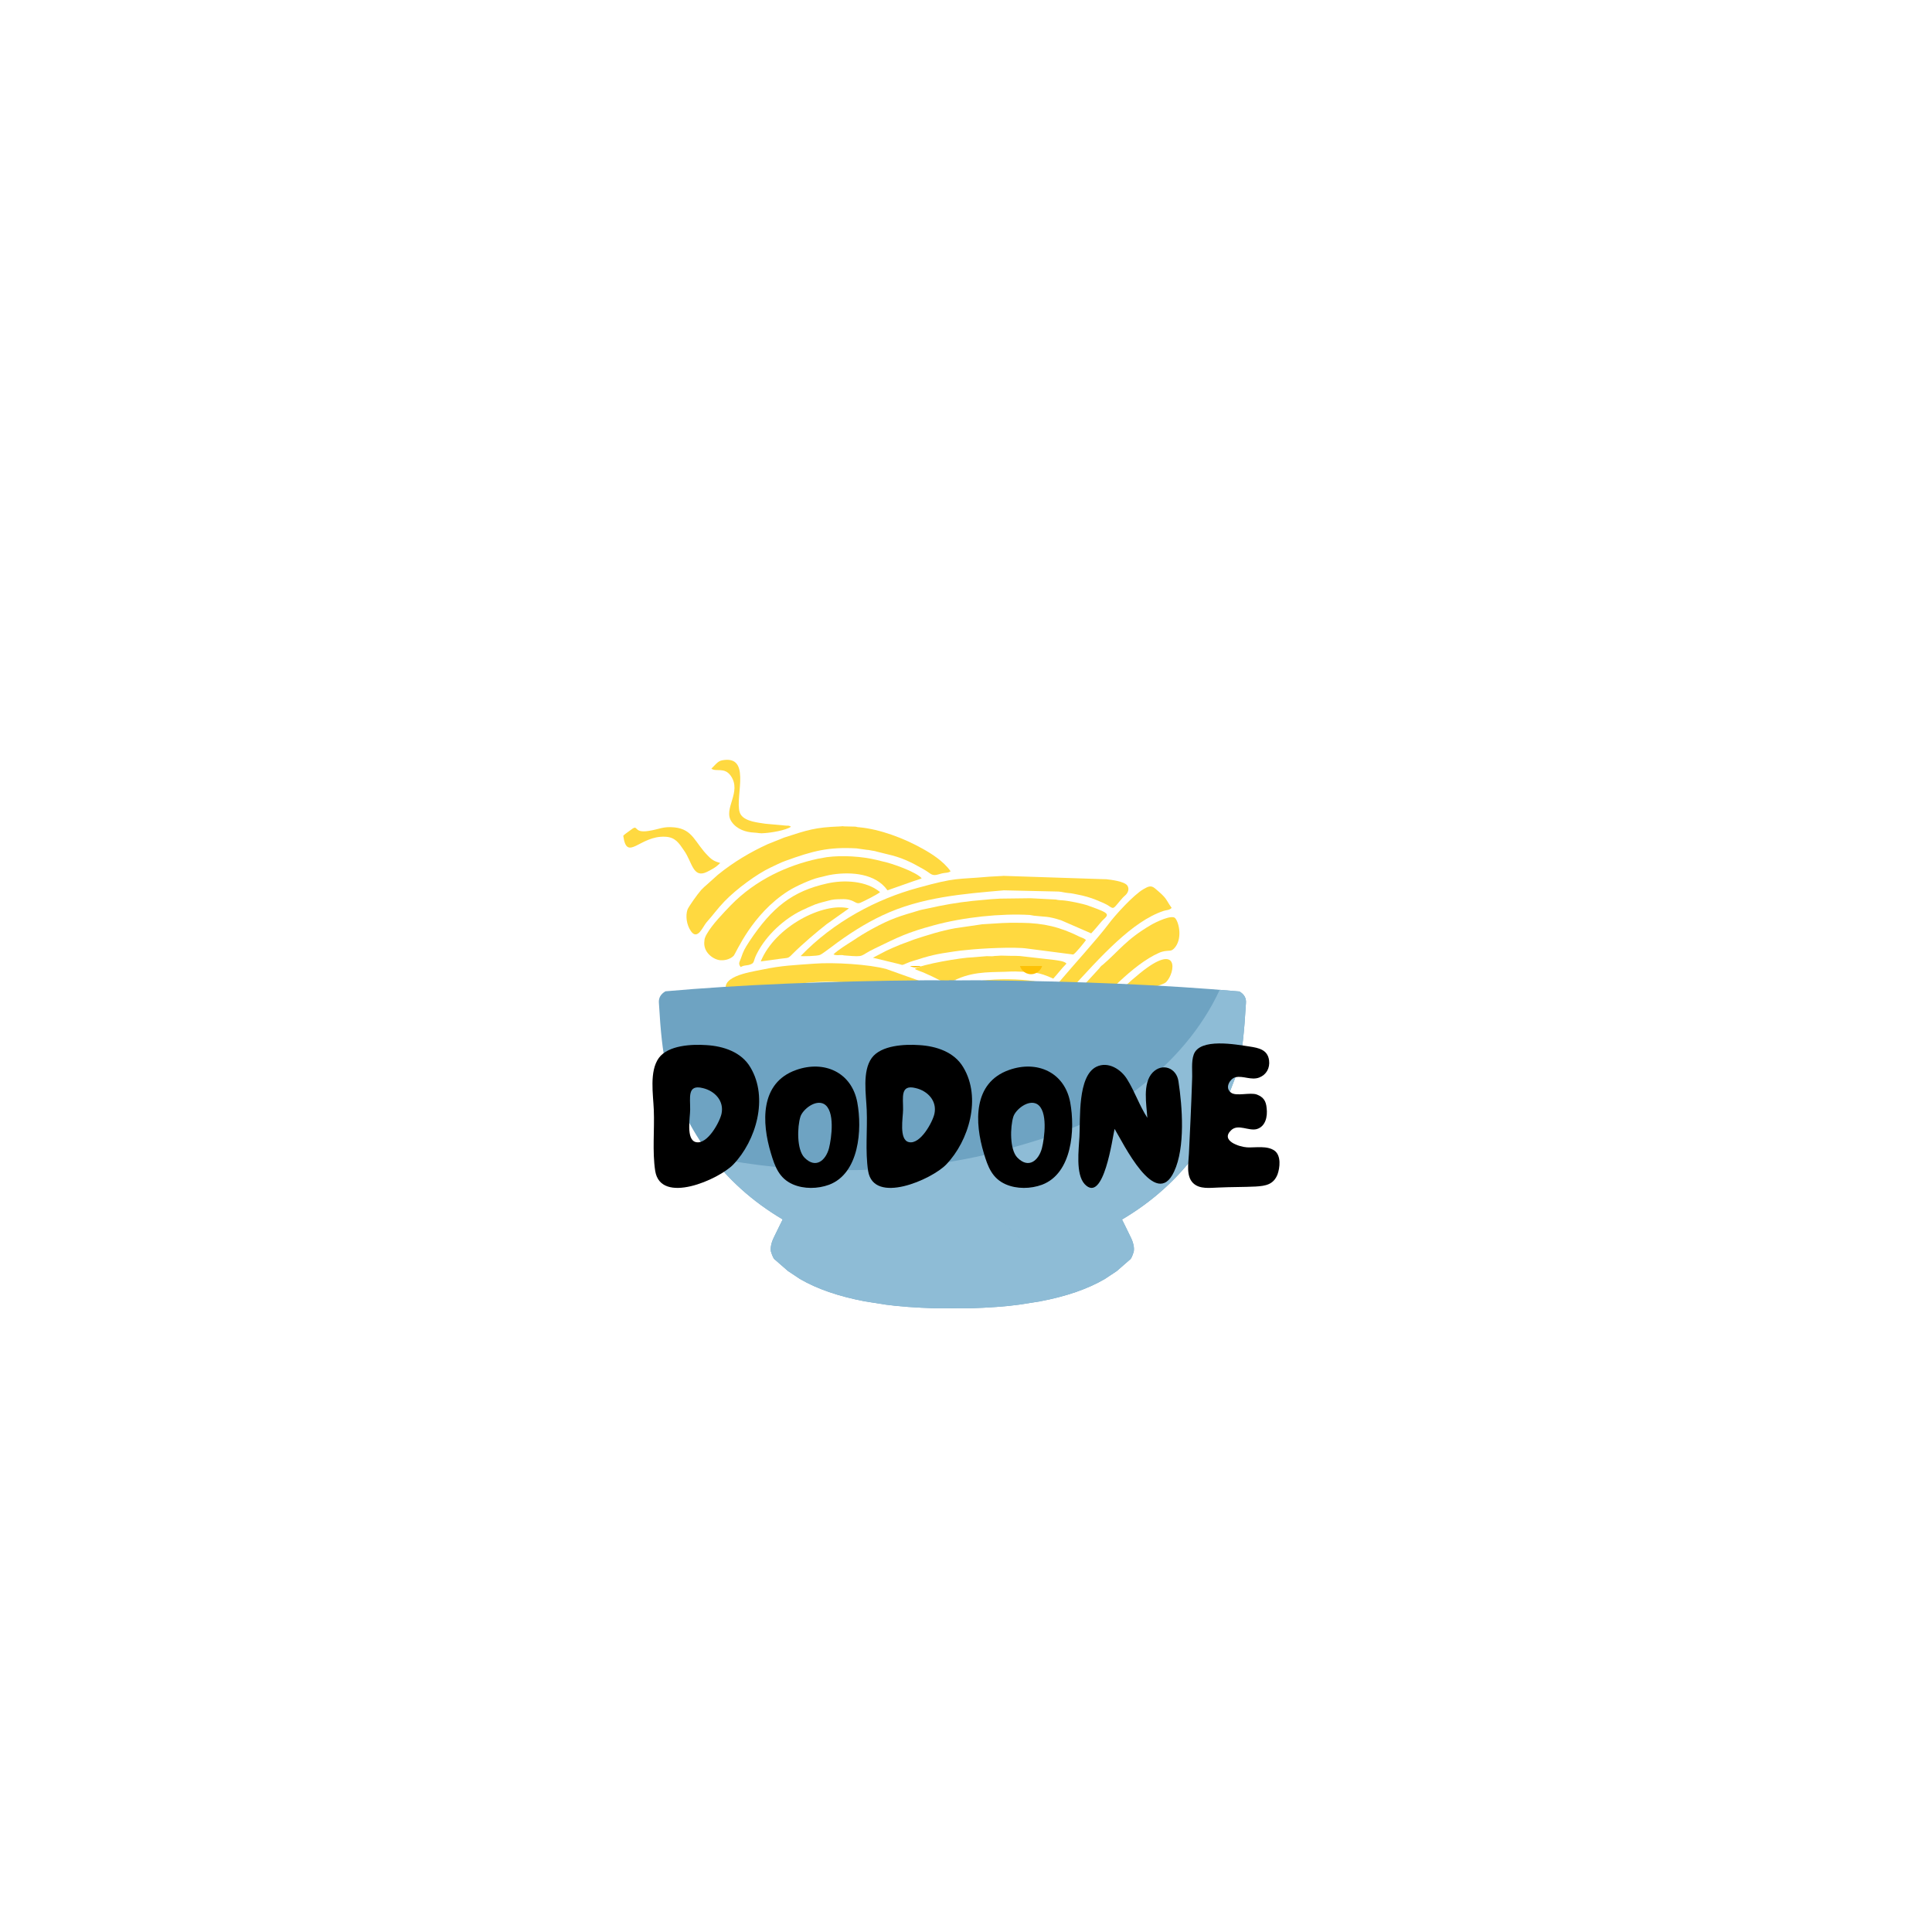 <ns0:svg xmlns:ns0="http://www.w3.org/2000/svg" width="500" zoomAndPan="magnify" viewBox="0 0 375 375" height="500" preserveAspectRatio="xMidYMid meet" version="1.0"><ns0:defs><ns0:g /><ns0:clipPath id="f6268e9ef6"><ns0:path d="M 205 201 L 239 201 L 239 217 L 205 217 Z M 205 201 " clip-rule="nonzero" /></ns0:clipPath><ns0:clipPath id="0cf80f0fc9"><ns0:path d="M 228.531 235.23 L 109.844 195.219 L 128.531 139.785 L 247.219 179.797 Z M 228.531 235.23 " clip-rule="nonzero" /></ns0:clipPath><ns0:clipPath id="e7e7e07813"><ns0:path d="M 228.531 235.23 L 109.844 195.219 L 128.531 139.785 L 247.219 179.797 Z M 228.531 235.23 " clip-rule="nonzero" /></ns0:clipPath><ns0:clipPath id="30ae384643"><ns0:path d="M 228.531 235.23 L 109.844 195.219 L 128.531 139.785 L 247.219 179.797 Z M 228.531 235.23 " clip-rule="nonzero" /></ns0:clipPath><ns0:clipPath id="53432adf63"><ns0:path d="M 221 211 L 225 211 L 225 217 L 221 217 Z M 221 211 " clip-rule="nonzero" /></ns0:clipPath><ns0:clipPath id="09ea31c575"><ns0:path d="M 228.531 235.23 L 109.844 195.219 L 128.531 139.785 L 247.219 179.797 Z M 228.531 235.23 " clip-rule="nonzero" /></ns0:clipPath><ns0:clipPath id="8ab9c2a5c9"><ns0:path d="M 228.531 235.23 L 109.844 195.219 L 128.531 139.785 L 247.219 179.797 Z M 228.531 235.23 " clip-rule="nonzero" /></ns0:clipPath><ns0:clipPath id="b2df1ba37e"><ns0:path d="M 228.531 235.23 L 109.844 195.219 L 128.531 139.785 L 247.219 179.797 Z M 228.531 235.23 " clip-rule="nonzero" /></ns0:clipPath><ns0:clipPath id="b6066e8c58"><ns0:path d="M 215 203 L 223 203 L 223 209 L 215 209 Z M 215 203 " clip-rule="nonzero" /></ns0:clipPath><ns0:clipPath id="47283922fd"><ns0:path d="M 228.531 235.23 L 109.844 195.219 L 128.531 139.785 L 247.219 179.797 Z M 228.531 235.23 " clip-rule="nonzero" /></ns0:clipPath><ns0:clipPath id="18655093fa"><ns0:path d="M 228.531 235.23 L 109.844 195.219 L 128.531 139.785 L 247.219 179.797 Z M 228.531 235.23 " clip-rule="nonzero" /></ns0:clipPath><ns0:clipPath id="d223be0849"><ns0:path d="M 228.531 235.23 L 109.844 195.219 L 128.531 139.785 L 247.219 179.797 Z M 228.531 235.23 " clip-rule="nonzero" /></ns0:clipPath><ns0:clipPath id="6ee6346124"><ns0:path d="M 195 192 L 226 192 L 226 220 L 195 220 Z M 195 192 " clip-rule="nonzero" /></ns0:clipPath><ns0:clipPath id="6ab79f9525"><ns0:path d="M 228.531 235.23 L 109.844 195.219 L 128.531 139.785 L 247.219 179.797 Z M 228.531 235.23 " clip-rule="nonzero" /></ns0:clipPath><ns0:clipPath id="8400524223"><ns0:path d="M 228.531 235.23 L 109.844 195.219 L 128.531 139.785 L 247.219 179.797 Z M 228.531 235.23 " clip-rule="nonzero" /></ns0:clipPath><ns0:clipPath id="23d43de8c0"><ns0:path d="M 228.531 235.23 L 109.844 195.219 L 128.531 139.785 L 247.219 179.797 Z M 228.531 235.23 " clip-rule="nonzero" /></ns0:clipPath><ns0:clipPath id="2e46e694e4"><ns0:path d="M 185 186 L 228 186 L 228 218 L 185 218 Z M 185 186 " clip-rule="nonzero" /></ns0:clipPath><ns0:clipPath id="b365ecd967"><ns0:path d="M 228.531 235.23 L 109.844 195.219 L 128.531 139.785 L 247.219 179.797 Z M 228.531 235.23 " clip-rule="nonzero" /></ns0:clipPath><ns0:clipPath id="38a34de7c7"><ns0:path d="M 228.531 235.23 L 109.844 195.219 L 128.531 139.785 L 247.219 179.797 Z M 228.531 235.23 " clip-rule="nonzero" /></ns0:clipPath><ns0:clipPath id="d3e5506fb0"><ns0:path d="M 228.531 235.23 L 109.844 195.219 L 128.531 139.785 L 247.219 179.797 Z M 228.531 235.23 " clip-rule="nonzero" /></ns0:clipPath><ns0:clipPath id="2e0a66b42a"><ns0:path d="M 179 178 L 229 178 L 229 216 L 179 216 Z M 179 178 " clip-rule="nonzero" /></ns0:clipPath><ns0:clipPath id="6418175d66"><ns0:path d="M 228.531 235.23 L 109.844 195.219 L 128.531 139.785 L 247.219 179.797 Z M 228.531 235.23 " clip-rule="nonzero" /></ns0:clipPath><ns0:clipPath id="809fc790a9"><ns0:path d="M 228.531 235.23 L 109.844 195.219 L 128.531 139.785 L 247.219 179.797 Z M 228.531 235.23 " clip-rule="nonzero" /></ns0:clipPath><ns0:clipPath id="89963f90ef"><ns0:path d="M 228.531 235.23 L 109.844 195.219 L 128.531 139.785 L 247.219 179.797 Z M 228.531 235.23 " clip-rule="nonzero" /></ns0:clipPath><ns0:clipPath id="b4f8f708d4"><ns0:path d="M 172 172 L 228 172 L 228 213 L 172 213 Z M 172 172 " clip-rule="nonzero" /></ns0:clipPath><ns0:clipPath id="142535914c"><ns0:path d="M 228.531 235.23 L 109.844 195.219 L 128.531 139.785 L 247.219 179.797 Z M 228.531 235.23 " clip-rule="nonzero" /></ns0:clipPath><ns0:clipPath id="1791bcf1be"><ns0:path d="M 228.531 235.23 L 109.844 195.219 L 128.531 139.785 L 247.219 179.797 Z M 228.531 235.23 " clip-rule="nonzero" /></ns0:clipPath><ns0:clipPath id="f89097a1ed"><ns0:path d="M 228.531 235.23 L 109.844 195.219 L 128.531 139.785 L 247.219 179.797 Z M 228.531 235.23 " clip-rule="nonzero" /></ns0:clipPath><ns0:clipPath id="740c46ef68"><ns0:path d="M 151 203 L 178 203 L 178 212 L 151 212 Z M 151 203 " clip-rule="nonzero" /></ns0:clipPath><ns0:clipPath id="dcfa3f0c87"><ns0:path d="M 228.531 235.23 L 109.844 195.219 L 128.531 139.785 L 247.219 179.797 Z M 228.531 235.23 " clip-rule="nonzero" /></ns0:clipPath><ns0:clipPath id="6d20b9cc16"><ns0:path d="M 228.531 235.23 L 109.844 195.219 L 128.531 139.785 L 247.219 179.797 Z M 228.531 235.23 " clip-rule="nonzero" /></ns0:clipPath><ns0:clipPath id="78e5a887a5"><ns0:path d="M 228.531 235.23 L 109.844 195.219 L 128.531 139.785 L 247.219 179.797 Z M 228.531 235.23 " clip-rule="nonzero" /></ns0:clipPath><ns0:clipPath id="9520a23ed6"><ns0:path d="M 145 196 L 183 196 L 183 209 L 145 209 Z M 145 196 " clip-rule="nonzero" /></ns0:clipPath><ns0:clipPath id="03dbb49d13"><ns0:path d="M 228.531 235.23 L 109.844 195.219 L 128.531 139.785 L 247.219 179.797 Z M 228.531 235.23 " clip-rule="nonzero" /></ns0:clipPath><ns0:clipPath id="20978043ed"><ns0:path d="M 228.531 235.23 L 109.844 195.219 L 128.531 139.785 L 247.219 179.797 Z M 228.531 235.23 " clip-rule="nonzero" /></ns0:clipPath><ns0:clipPath id="2ed5459ab4"><ns0:path d="M 228.531 235.23 L 109.844 195.219 L 128.531 139.785 L 247.219 179.797 Z M 228.531 235.23 " clip-rule="nonzero" /></ns0:clipPath><ns0:clipPath id="73df97d7c4"><ns0:path d="M 143 192 L 188 192 L 188 207 L 143 207 Z M 143 192 " clip-rule="nonzero" /></ns0:clipPath><ns0:clipPath id="1a7480355a"><ns0:path d="M 228.531 235.23 L 109.844 195.219 L 128.531 139.785 L 247.219 179.797 Z M 228.531 235.23 " clip-rule="nonzero" /></ns0:clipPath><ns0:clipPath id="0b1b379bae"><ns0:path d="M 228.531 235.23 L 109.844 195.219 L 128.531 139.785 L 247.219 179.797 Z M 228.531 235.23 " clip-rule="nonzero" /></ns0:clipPath><ns0:clipPath id="ecb0f8da45"><ns0:path d="M 228.531 235.23 L 109.844 195.219 L 128.531 139.785 L 247.219 179.797 Z M 228.531 235.23 " clip-rule="nonzero" /></ns0:clipPath><ns0:clipPath id="8f0c3206f0"><ns0:path d="M 140 186 L 193 186 L 193 205 L 140 205 Z M 140 186 " clip-rule="nonzero" /></ns0:clipPath><ns0:clipPath id="b3cca69f95"><ns0:path d="M 228.531 235.23 L 109.844 195.219 L 128.531 139.785 L 247.219 179.797 Z M 228.531 235.23 " clip-rule="nonzero" /></ns0:clipPath><ns0:clipPath id="d1c7cb4da9"><ns0:path d="M 228.531 235.23 L 109.844 195.219 L 128.531 139.785 L 247.219 179.797 Z M 228.531 235.23 " clip-rule="nonzero" /></ns0:clipPath><ns0:clipPath id="7c773b9c15"><ns0:path d="M 228.531 235.23 L 109.844 195.219 L 128.531 139.785 L 247.219 179.797 Z M 228.531 235.23 " clip-rule="nonzero" /></ns0:clipPath><ns0:clipPath id="1e680b8628"><ns0:path d="M 192 198 L 196 198 L 196 201 L 192 201 Z M 192 198 " clip-rule="nonzero" /></ns0:clipPath><ns0:clipPath id="9bdcbde6e8"><ns0:path d="M 228.531 235.23 L 109.844 195.219 L 128.531 139.785 L 247.219 179.797 Z M 228.531 235.23 " clip-rule="nonzero" /></ns0:clipPath><ns0:clipPath id="0519a8d5d2"><ns0:path d="M 228.531 235.23 L 109.844 195.219 L 128.531 139.785 L 247.219 179.797 Z M 228.531 235.23 " clip-rule="nonzero" /></ns0:clipPath><ns0:clipPath id="788ee74561"><ns0:path d="M 228.531 235.23 L 109.844 195.219 L 128.531 139.785 L 247.219 179.797 Z M 228.531 235.23 " clip-rule="nonzero" /></ns0:clipPath><ns0:clipPath id="3c244b3be0"><ns0:path d="M 189 194 L 199 194 L 199 198 L 189 198 Z M 189 194 " clip-rule="nonzero" /></ns0:clipPath><ns0:clipPath id="dac6b54e62"><ns0:path d="M 228.531 235.23 L 109.844 195.219 L 128.531 139.785 L 247.219 179.797 Z M 228.531 235.23 " clip-rule="nonzero" /></ns0:clipPath><ns0:clipPath id="5a6b406e10"><ns0:path d="M 228.531 235.23 L 109.844 195.219 L 128.531 139.785 L 247.219 179.797 Z M 228.531 235.23 " clip-rule="nonzero" /></ns0:clipPath><ns0:clipPath id="6def9bc295"><ns0:path d="M 228.531 235.23 L 109.844 195.219 L 128.531 139.785 L 247.219 179.797 Z M 228.531 235.23 " clip-rule="nonzero" /></ns0:clipPath><ns0:clipPath id="be3df78146"><ns0:path d="M 185 190 L 204 190 L 204 195 L 185 195 Z M 185 190 " clip-rule="nonzero" /></ns0:clipPath><ns0:clipPath id="35c3c9f6cb"><ns0:path d="M 228.531 235.23 L 109.844 195.219 L 128.531 139.785 L 247.219 179.797 Z M 228.531 235.23 " clip-rule="nonzero" /></ns0:clipPath><ns0:clipPath id="29361eec8e"><ns0:path d="M 228.531 235.23 L 109.844 195.219 L 128.531 139.785 L 247.219 179.797 Z M 228.531 235.23 " clip-rule="nonzero" /></ns0:clipPath><ns0:clipPath id="29098d7c92"><ns0:path d="M 228.531 235.23 L 109.844 195.219 L 128.531 139.785 L 247.219 179.797 Z M 228.531 235.23 " clip-rule="nonzero" /></ns0:clipPath><ns0:clipPath id="060b922e0e"><ns0:path d="M 177 185 L 208 185 L 208 191 L 177 191 Z M 177 185 " clip-rule="nonzero" /></ns0:clipPath><ns0:clipPath id="1a0e490f98"><ns0:path d="M 228.531 235.23 L 109.844 195.219 L 128.531 139.785 L 247.219 179.797 Z M 228.531 235.23 " clip-rule="nonzero" /></ns0:clipPath><ns0:clipPath id="45c48b24f1"><ns0:path d="M 228.531 235.23 L 109.844 195.219 L 128.531 139.785 L 247.219 179.797 Z M 228.531 235.23 " clip-rule="nonzero" /></ns0:clipPath><ns0:clipPath id="3da3ad7243"><ns0:path d="M 228.531 235.23 L 109.844 195.219 L 128.531 139.785 L 247.219 179.797 Z M 228.531 235.23 " clip-rule="nonzero" /></ns0:clipPath><ns0:clipPath id="0cdf299a4e"><ns0:path d="M 169 179 L 211 179 L 211 188 L 169 188 Z M 169 179 " clip-rule="nonzero" /></ns0:clipPath><ns0:clipPath id="d71e2a8e18"><ns0:path d="M 228.531 235.23 L 109.844 195.219 L 128.531 139.785 L 247.219 179.797 Z M 228.531 235.23 " clip-rule="nonzero" /></ns0:clipPath><ns0:clipPath id="55683fd1a2"><ns0:path d="M 228.531 235.23 L 109.844 195.219 L 128.531 139.785 L 247.219 179.797 Z M 228.531 235.23 " clip-rule="nonzero" /></ns0:clipPath><ns0:clipPath id="f934c41b43"><ns0:path d="M 228.531 235.23 L 109.844 195.219 L 128.531 139.785 L 247.219 179.797 Z M 228.531 235.23 " clip-rule="nonzero" /></ns0:clipPath><ns0:clipPath id="45d4d458ec"><ns0:path d="M 161 174 L 215 174 L 215 186 L 161 186 Z M 161 174 " clip-rule="nonzero" /></ns0:clipPath><ns0:clipPath id="b5609328d7"><ns0:path d="M 228.531 235.23 L 109.844 195.219 L 128.531 139.785 L 247.219 179.797 Z M 228.531 235.23 " clip-rule="nonzero" /></ns0:clipPath><ns0:clipPath id="38107e1f1a"><ns0:path d="M 228.531 235.23 L 109.844 195.219 L 128.531 139.785 L 247.219 179.797 Z M 228.531 235.23 " clip-rule="nonzero" /></ns0:clipPath><ns0:clipPath id="9c346f0aa8"><ns0:path d="M 228.531 235.23 L 109.844 195.219 L 128.531 139.785 L 247.219 179.797 Z M 228.531 235.23 " clip-rule="nonzero" /></ns0:clipPath><ns0:clipPath id="e0f23a3cc3"><ns0:path d="M 155 170 L 220 170 L 220 186 L 155 186 Z M 155 170 " clip-rule="nonzero" /></ns0:clipPath><ns0:clipPath id="07259c7339"><ns0:path d="M 228.531 235.23 L 109.844 195.219 L 128.531 139.785 L 247.219 179.797 Z M 228.531 235.23 " clip-rule="nonzero" /></ns0:clipPath><ns0:clipPath id="423bab465d"><ns0:path d="M 228.531 235.23 L 109.844 195.219 L 128.531 139.785 L 247.219 179.797 Z M 228.531 235.23 " clip-rule="nonzero" /></ns0:clipPath><ns0:clipPath id="962a1c627f"><ns0:path d="M 228.531 235.23 L 109.844 195.219 L 128.531 139.785 L 247.219 179.797 Z M 228.531 235.23 " clip-rule="nonzero" /></ns0:clipPath><ns0:clipPath id="32b618df1f"><ns0:path d="M 147 176 L 165 176 L 165 187 L 147 187 Z M 147 176 " clip-rule="nonzero" /></ns0:clipPath><ns0:clipPath id="25875eec9d"><ns0:path d="M 228.531 235.23 L 109.844 195.219 L 128.531 139.785 L 247.219 179.797 Z M 228.531 235.23 " clip-rule="nonzero" /></ns0:clipPath><ns0:clipPath id="96b619d86a"><ns0:path d="M 228.531 235.23 L 109.844 195.219 L 128.531 139.785 L 247.219 179.797 Z M 228.531 235.23 " clip-rule="nonzero" /></ns0:clipPath><ns0:clipPath id="39852d4690"><ns0:path d="M 228.531 235.23 L 109.844 195.219 L 128.531 139.785 L 247.219 179.797 Z M 228.531 235.23 " clip-rule="nonzero" /></ns0:clipPath><ns0:clipPath id="c07f097fdb"><ns0:path d="M 143 171 L 171 171 L 171 188 L 143 188 Z M 143 171 " clip-rule="nonzero" /></ns0:clipPath><ns0:clipPath id="3a17370eea"><ns0:path d="M 228.531 235.23 L 109.844 195.219 L 128.531 139.785 L 247.219 179.797 Z M 228.531 235.23 " clip-rule="nonzero" /></ns0:clipPath><ns0:clipPath id="1879d44836"><ns0:path d="M 228.531 235.23 L 109.844 195.219 L 128.531 139.785 L 247.219 179.797 Z M 228.531 235.23 " clip-rule="nonzero" /></ns0:clipPath><ns0:clipPath id="71629a8dd7"><ns0:path d="M 228.531 235.23 L 109.844 195.219 L 128.531 139.785 L 247.219 179.797 Z M 228.531 235.23 " clip-rule="nonzero" /></ns0:clipPath><ns0:clipPath id="a398e79ea1"><ns0:path d="M 136 166 L 179 166 L 179 187 L 136 187 Z M 136 166 " clip-rule="nonzero" /></ns0:clipPath><ns0:clipPath id="92e4586a43"><ns0:path d="M 228.531 235.23 L 109.844 195.219 L 128.531 139.785 L 247.219 179.797 Z M 228.531 235.23 " clip-rule="nonzero" /></ns0:clipPath><ns0:clipPath id="6469ae697b"><ns0:path d="M 228.531 235.23 L 109.844 195.219 L 128.531 139.785 L 247.219 179.797 Z M 228.531 235.23 " clip-rule="nonzero" /></ns0:clipPath><ns0:clipPath id="c080696a22"><ns0:path d="M 228.531 235.23 L 109.844 195.219 L 128.531 139.785 L 247.219 179.797 Z M 228.531 235.23 " clip-rule="nonzero" /></ns0:clipPath><ns0:clipPath id="630a478ff6"><ns0:path d="M 133 160 L 185 160 L 185 182 L 133 182 Z M 133 160 " clip-rule="nonzero" /></ns0:clipPath><ns0:clipPath id="e642cea6a2"><ns0:path d="M 228.531 235.23 L 109.844 195.219 L 128.531 139.785 L 247.219 179.797 Z M 228.531 235.23 " clip-rule="nonzero" /></ns0:clipPath><ns0:clipPath id="5f651dc0b8"><ns0:path d="M 228.531 235.23 L 109.844 195.219 L 128.531 139.785 L 247.219 179.797 Z M 228.531 235.23 " clip-rule="nonzero" /></ns0:clipPath><ns0:clipPath id="9ac437f275"><ns0:path d="M 228.531 235.23 L 109.844 195.219 L 128.531 139.785 L 247.219 179.797 Z M 228.531 235.23 " clip-rule="nonzero" /></ns0:clipPath><ns0:clipPath id="6d811cc904"><ns0:path d="M 120 160 L 140 160 L 140 170 L 120 170 Z M 120 160 " clip-rule="nonzero" /></ns0:clipPath><ns0:clipPath id="f73bc294ea"><ns0:path d="M 228.531 235.23 L 109.844 195.219 L 128.531 139.785 L 247.219 179.797 Z M 228.531 235.23 " clip-rule="nonzero" /></ns0:clipPath><ns0:clipPath id="170d7bc34a"><ns0:path d="M 228.531 235.23 L 109.844 195.219 L 128.531 139.785 L 247.219 179.797 Z M 228.531 235.23 " clip-rule="nonzero" /></ns0:clipPath><ns0:clipPath id="1329f24046"><ns0:path d="M 228.531 235.23 L 109.844 195.219 L 128.531 139.785 L 247.219 179.797 Z M 228.531 235.23 " clip-rule="nonzero" /></ns0:clipPath><ns0:clipPath id="0a3049ec49"><ns0:path d="M 138 147 L 154 147 L 154 162 L 138 162 Z M 138 147 " clip-rule="nonzero" /></ns0:clipPath><ns0:clipPath id="9b7bc5eb78"><ns0:path d="M 228.531 235.23 L 109.844 195.219 L 128.531 139.785 L 247.219 179.797 Z M 228.531 235.23 " clip-rule="nonzero" /></ns0:clipPath><ns0:clipPath id="3a076b2f25"><ns0:path d="M 228.531 235.23 L 109.844 195.219 L 128.531 139.785 L 247.219 179.797 Z M 228.531 235.23 " clip-rule="nonzero" /></ns0:clipPath><ns0:clipPath id="7c584b0b2d"><ns0:path d="M 228.531 235.23 L 109.844 195.219 L 128.531 139.785 L 247.219 179.797 Z M 228.531 235.23 " clip-rule="nonzero" /></ns0:clipPath><ns0:clipPath id="fc96cf53f4"><ns0:path d="M 127.766 190 L 204 190 L 204 245 L 127.766 245 Z M 127.766 190 " clip-rule="nonzero" /></ns0:clipPath><ns0:clipPath id="f48df54ac6"><ns0:path d="M 165 229 L 221 229 L 221 253.945 L 165 253.945 Z M 165 229 " clip-rule="nonzero" /></ns0:clipPath><ns0:clipPath id="d5def6a7c6"><ns0:path d="M 149 229 L 204 229 L 204 253.945 L 149 253.945 Z M 149 229 " clip-rule="nonzero" /></ns0:clipPath><ns0:clipPath id="2eaf8fe8ed"><ns0:path d="M 138 192 L 242 192 L 242 253.945 L 138 253.945 Z M 138 192 " clip-rule="nonzero" /></ns0:clipPath><ns0:clipPath id="c6866728a9"><ns0:path d="M 166 187.5 L 181 187.5 L 181 188 L 166 188 Z M 166 187.5 " clip-rule="nonzero" /></ns0:clipPath><ns0:clipPath id="6ee152eae1"><ns0:path d="M 190 187.5 L 204 187.5 L 204 190 L 190 190 Z M 190 187.5 " clip-rule="nonzero" /></ns0:clipPath></ns0:defs><ns0:g clip-path="url(#f6268e9ef6)"><ns0:g clip-path="url(#0cf80f0fc9)"><ns0:g clip-path="url(#e7e7e07813)"><ns0:g clip-path="url(#30ae384643)"><ns0:path fill="#ffd940" d="M 233.848 203.648 C 231.285 204.984 229.992 205.43 227.707 206.461 L 217.387 210.945 C 214.27 212.094 212.543 212.391 209.441 212.844 C 207.91 213.074 208.453 212.379 207.461 213.098 C 206.934 213.492 205.781 214.426 205.316 214.883 C 206.105 215.809 208.176 216.465 209.098 216.598 C 211.551 217.031 214.789 215.395 217.152 214.121 C 221.305 211.871 225.254 209.551 229.535 208.352 C 231.965 207.676 232.859 207.629 235.039 207.438 C 237.27 207.223 237.727 207.949 238.348 204.418 C 238.48 203.625 238.574 202.691 238.035 201.938 C 237.617 201.355 234.656 203.219 233.848 203.648 Z M 233.848 203.648 " fill-opacity="1" fill-rule="evenodd" /></ns0:g></ns0:g></ns0:g></ns0:g><ns0:g clip-path="url(#53432adf63)"><ns0:g clip-path="url(#09ea31c575)"><ns0:g clip-path="url(#8ab9c2a5c9)"><ns0:g clip-path="url(#b2df1ba37e)"><ns0:path fill="#ffd940" d="M 222.898 216.281 C 224.695 215.652 225.594 215.207 224.285 211.906 C 223.914 212.09 222.328 212.875 221.961 213.191 C 222.078 213.625 222.312 214.234 222.457 214.723 C 222.547 215.238 222.625 215.789 222.898 216.281 Z M 222.898 216.281 " fill-opacity="1" fill-rule="evenodd" /></ns0:g></ns0:g></ns0:g></ns0:g><ns0:g clip-path="url(#b6066e8c58)"><ns0:g clip-path="url(#47283922fd)"><ns0:g clip-path="url(#18655093fa)"><ns0:g clip-path="url(#d223be0849)"><ns0:path fill="#ffd940" d="M 219.719 207.816 C 220.195 208.242 220.023 208.227 220.562 208.059 C 220.816 207.965 222.137 207.312 222.375 207.129 C 221.441 205.844 220.324 205.117 219.23 204.441 C 217.82 203.523 217.926 203.207 215.691 205.535 C 216.469 206.105 217.18 205.555 219.719 207.816 Z M 219.719 207.816 " fill-opacity="1" fill-rule="evenodd" /></ns0:g></ns0:g></ns0:g></ns0:g><ns0:g clip-path="url(#6ee6346124)"><ns0:g clip-path="url(#6ab79f9525)"><ns0:g clip-path="url(#8400524223)"><ns0:g clip-path="url(#23d43de8c0)"><ns0:path fill="#ffd940" d="M 217.258 202.324 C 219.375 200.617 223.484 198.086 224.293 197.258 C 225.164 196.367 225.727 193.914 225.098 193.043 C 224.059 191.551 214.844 201.773 214.105 202.535 L 209.738 206.738 C 209.418 207.027 209.113 207.41 208.742 207.723 L 202.949 212.371 C 202.328 212.777 201.684 213.262 200.953 213.723 L 195.418 217.09 C 195.559 217.445 195.43 220.57 199.254 218.117 C 200.414 217.41 201.672 216.293 202.809 215.27 L 208.074 210.754 C 210.43 208.863 214.957 204.188 217.258 202.324 Z M 217.258 202.324 " fill-opacity="1" fill-rule="evenodd" /></ns0:g></ns0:g></ns0:g></ns0:g><ns0:g clip-path="url(#2e46e694e4)"><ns0:g clip-path="url(#b365ecd967)"><ns0:g clip-path="url(#38a34de7c7)"><ns0:g clip-path="url(#d3e5506fb0)"><ns0:path fill="#ffd940" d="M 195.051 215.559 C 203.441 211.172 208.656 206.285 215.961 198.719 C 218.531 196.066 220.914 193.305 223.875 191.707 C 224.629 191.301 226 191.016 226.359 190.609 C 228.172 188.758 228.941 182.68 221.309 188.863 C 218.703 190.977 217.977 191.832 215.793 193.867 L 213.543 196.23 C 213.266 196.535 213 196.797 212.707 197.137 L 204.832 205.48 C 199.352 211.156 194.211 213.867 188.047 215.703 C 183.688 217.008 186.336 217.77 187.695 217.656 L 188.91 217.582 C 191.191 217.469 192.91 216.684 195.051 215.559 Z M 195.051 215.559 " fill-opacity="1" fill-rule="evenodd" /></ns0:g></ns0:g></ns0:g></ns0:g><ns0:g clip-path="url(#2e0a66b42a)"><ns0:g clip-path="url(#6418175d66)"><ns0:g clip-path="url(#809fc790a9)"><ns0:g clip-path="url(#89963f90ef)"><ns0:path fill="#ffd940" d="M 204.734 203.82 L 210.043 197.867 C 214.25 193.48 219.891 187.195 224.91 184.973 C 225.332 184.766 225.914 184.609 226.457 184.57 C 227.012 184.492 227.352 184.652 227.895 184.09 C 229.523 182.395 228.926 179.199 228.113 178.223 C 227.48 177.48 224.441 178.922 223.398 179.535 C 218.574 182.355 217.223 184.539 214.059 187.254 C 213.809 187.477 213.848 187.359 213.621 187.637 C 213.504 187.727 213.398 187.91 213.383 187.953 L 213.316 188.016 L 205.387 196.648 C 203.309 199.426 200.609 201.551 198.598 203.602 C 197.66 204.559 197.129 204.953 196.352 205.57 C 192.488 208.801 191.496 209.391 187.164 211.402 C 185.711 212.059 184.203 212.605 182.777 213.047 C 180.586 213.672 178.461 213.574 179.238 214.672 C 179.906 215.555 180.184 215.648 181.371 215.785 C 183.02 215.988 185.344 215.234 186.996 214.516 C 187.668 214.215 188.262 214.148 188.922 213.887 C 189.531 213.652 190.125 213.457 190.824 213.211 C 192.094 212.715 193.414 212.191 194.641 211.551 C 196.715 210.488 200.445 208.051 202.641 205.711 C 203.504 204.855 203.871 204.676 204.734 203.82 Z M 204.734 203.82 " fill-opacity="1" fill-rule="evenodd" /></ns0:g></ns0:g></ns0:g></ns0:g><ns0:g clip-path="url(#b4f8f708d4)"><ns0:g clip-path="url(#142535914c)"><ns0:g clip-path="url(#1791bcf1be)"><ns0:g clip-path="url(#f89097a1ed)"><ns0:path fill="#ffd940" d="M 187.34 209.703 C 201.605 203.691 213.762 180.82 225.859 176.805 C 226.453 176.605 226.902 176.715 227.418 176.227 C 226.078 174.324 226.672 174.523 224.133 172.395 C 223.371 171.785 222.828 172.086 221.957 172.582 C 220.051 173.656 216.344 177.73 215.113 179.426 C 212.969 182.266 208.215 187.484 205.645 190.535 L 202.059 194.383 C 195.004 201.727 185.098 209.035 176.305 211.484 C 175.684 211.625 175.184 211.809 174.508 211.977 C 173.875 212.16 173.398 212.133 172.832 212.512 C 174.109 213.031 176.273 212.617 177.539 212.648 C 178.238 212.664 178.094 212.703 178.754 212.441 C 179.68 212.047 180.219 212.145 181.172 211.934 C 182.836 211.574 185.688 210.422 187.34 209.703 Z M 187.34 209.703 " fill-opacity="1" fill-rule="evenodd" /></ns0:g></ns0:g></ns0:g></ns0:g><ns0:g clip-path="url(#740c46ef68)"><ns0:g clip-path="url(#dcfa3f0c87)"><ns0:g clip-path="url(#6d20b9cc16)"><ns0:g clip-path="url(#78e5a887a5)"><ns0:path fill="#ffd940" d="M 177.934 209.262 C 176.305 206.906 172.473 205.484 170.098 204.684 C 167.887 203.938 164.297 203.344 162.016 203.324 C 160.301 203.316 158.613 203.363 156.895 203.621 C 155.602 203.801 152.484 204.816 151.879 205.449 C 151.297 206 151.094 207.648 151.539 208.281 C 152.473 209.562 157.582 208.25 159.902 208.285 C 163.043 208.375 163.359 208.219 166.484 208.875 C 168.738 209.371 170.922 211.254 172.059 211.02 C 172.387 210.953 172.586 210.891 172.93 210.785 C 173.918 210.59 177.18 209.93 177.934 209.262 Z M 177.934 209.262 " fill-opacity="1" fill-rule="evenodd" /></ns0:g></ns0:g></ns0:g></ns0:g><ns0:g clip-path="url(#9520a23ed6)"><ns0:g clip-path="url(#03dbb49d13)"><ns0:g clip-path="url(#20978043ed)"><ns0:g clip-path="url(#2ed5459ab4)"><ns0:path fill="#ffd940" d="M 165.488 202.031 C 170.078 202.785 176.496 204.508 179.52 208.738 C 181.051 208.242 181.434 207.891 182.438 207.523 C 182.031 206.902 182.059 206.559 181.574 206.043 C 179.691 204.047 178.613 202.539 175.914 201.012 C 175.508 200.789 175.152 200.535 174.703 200.297 L 172.387 199.207 C 170.727 198.516 168.156 197.781 166.453 197.473 C 164.305 197.055 162.512 196.891 160.27 197.016 L 159.094 197.102 C 155.875 197.379 151.938 198.738 148.809 200.188 C 146.402 201.312 144.262 201.914 145.785 204.055 C 147.953 207.16 150.18 204.215 154.789 202.559 C 157.297 201.645 162.867 201.586 165.488 202.031 Z M 165.488 202.031 " fill-opacity="1" fill-rule="evenodd" /></ns0:g></ns0:g></ns0:g></ns0:g><ns0:g clip-path="url(#73df97d7c4)"><ns0:g clip-path="url(#1a7480355a)"><ns0:g clip-path="url(#0b1b379bae)"><ns0:g clip-path="url(#ecb0f8da45)"><ns0:path fill="#ffd940" d="M 164.125 195.5 C 168.109 195.566 175.184 198.215 178.41 200.797 C 180.277 202.309 182.738 204.414 183.707 206.895 L 187.289 204.758 C 186.789 204.02 186.883 203.875 186.41 203.188 L 185.633 202.352 L 185.398 202.008 C 184.871 201.348 184.688 201.242 184.242 200.738 C 182.32 198.598 178.176 195.879 175.434 195 C 173.168 194.277 172.93 194.066 170.266 193.344 C 169.82 193.238 169.449 193.156 169 193.051 C 168.133 192.891 167.352 192.715 166.391 192.566 C 162.434 192.023 158.344 191.879 154.238 192.562 C 153.766 192.664 153.383 192.758 152.906 192.859 C 152.391 192.949 152.062 193.016 151.48 193.172 C 150.992 193.316 150.664 193.379 150.133 193.508 L 146.027 194.723 C 142.355 195.684 142.539 200.363 144.836 200.477 L 147.543 199.234 C 149.777 198.098 151.691 197.246 153.977 196.609 L 156.617 195.961 C 160.855 195.277 160.273 195.434 164.125 195.5 Z M 164.125 195.5 " fill-opacity="1" fill-rule="evenodd" /></ns0:g></ns0:g></ns0:g></ns0:g><ns0:g clip-path="url(#8f0c3206f0)"><ns0:g clip-path="url(#b3cca69f95)"><ns0:g clip-path="url(#d1c7cb4da9)"><ns0:g clip-path="url(#7c773b9c15)"><ns0:path fill="#ffd940" d="M 153.664 191.137 C 159.988 190.145 165.184 190.398 171.18 191.938 L 176.758 193.816 C 181.051 195.703 184.383 197.973 187.496 202.32 C 188.32 203.523 188.02 203.246 188.465 204.012 C 189.562 203.238 191.414 202.059 192.484 200.969 L 191.645 199.805 C 188.965 195.996 185.121 193.293 181.355 191.406 L 172.078 188.105 C 168.781 187.168 161.793 186.75 157.992 187.051 C 154.152 187.34 151.801 187.387 147.867 188.215 C 145.453 188.719 138.945 189.605 141.391 193.07 C 142.559 194.695 143.402 194.012 144.672 193.516 Z M 153.664 191.137 " fill-opacity="1" fill-rule="evenodd" /></ns0:g></ns0:g></ns0:g></ns0:g><ns0:g clip-path="url(#1e680b8628)"><ns0:g clip-path="url(#9bdcbde6e8)"><ns0:g clip-path="url(#0519a8d5d2)"><ns0:g clip-path="url(#788ee74561)"><ns0:path fill="#ffd940" d="M 192.914 198.914 L 193.754 200.074 C 194.258 199.629 194.441 199.602 195.078 198.895 Z M 192.914 198.914 " fill-opacity="1" fill-rule="evenodd" /></ns0:g></ns0:g></ns0:g></ns0:g><ns0:g clip-path="url(#3c244b3be0)"><ns0:g clip-path="url(#dac6b54e62)"><ns0:g clip-path="url(#5a6b406e10)"><ns0:g clip-path="url(#6def9bc295)"><ns0:path fill="#ffd940" d="M 191.719 197.496 C 192.523 197.195 194.676 197.219 195.598 197.352 C 196.02 197.406 196.363 197.566 196.719 197.688 C 197.59 196.793 198.082 196.52 198.77 195.781 C 198.047 194.922 193.586 194.695 192.004 194.82 C 191.145 194.883 190.328 194.695 189.695 195.273 C 190.297 196.094 190.969 196.453 191.719 197.496 Z M 191.719 197.496 " fill-opacity="1" fill-rule="evenodd" /></ns0:g></ns0:g></ns0:g></ns0:g><ns0:g clip-path="url(#be3df78146)"><ns0:g clip-path="url(#35c3c9f6cb)"><ns0:g clip-path="url(#29361eec8e)"><ns0:g clip-path="url(#29098d7c92)"><ns0:path fill="#ffd940" d="M 188.918 193.781 L 192.734 193.176 C 194.633 193.156 194.859 193.277 196.469 193.469 C 197.273 193.562 199.34 193.953 199.984 194.52 L 203.309 191.066 C 199.883 189.734 188.906 189.512 185.379 191.883 C 185.93 192.336 186.547 192.719 187.152 193.145 C 187.863 193.648 188.023 194.094 188.918 193.781 Z M 188.918 193.781 " fill-opacity="1" fill-rule="evenodd" /></ns0:g></ns0:g></ns0:g></ns0:g><ns0:g clip-path="url(#060b922e0e)"><ns0:g clip-path="url(#1a0e490f98)"><ns0:g clip-path="url(#45c48b24f1)"><ns0:g clip-path="url(#3da3ad7243)"><ns0:path fill="#ffd940" d="M 185.832 190.012 C 189.453 188.418 192.945 188.762 196.18 188.574 L 196.312 188.574 L 197.062 188.562 C 200.586 188.695 201.496 188.605 204.434 189.949 C 205.398 188.91 205.93 188.121 207.004 187.031 C 206.594 186.543 205.355 186.434 204.645 186.324 L 197.941 185.562 C 197.297 185.52 196.809 185.531 196.148 185.527 C 195.488 185.527 194.977 185.484 194.316 185.484 L 193.551 185.531 L 193.324 185.543 C 192.93 185.543 192.863 185.609 192.469 185.609 C 192.113 185.621 191.863 185.578 191.504 185.59 L 188.785 185.816 C 186.664 185.852 178.863 187.18 177.551 188.059 C 177.906 188.309 178.711 188.539 179.211 188.75 C 184.785 191.156 182.793 191.32 185.832 190.012 Z M 185.832 190.012 " fill-opacity="1" fill-rule="evenodd" /></ns0:g></ns0:g></ns0:g></ns0:g><ns0:g clip-path="url(#0cdf299a4e)"><ns0:g clip-path="url(#d71e2a8e18)"><ns0:g clip-path="url(#55683fd1a2)"><ns0:g clip-path="url(#f934c41b43)"><ns0:path fill="#ffd940" d="M 187.777 184.379 C 190.43 184.082 197.012 183.75 199.398 184.117 L 208.301 185.27 C 208.695 185.141 210.445 182.957 210.789 182.457 C 210.383 182.102 210.051 182.031 209.551 181.82 C 205.746 179.922 202.605 179.172 198.266 179.117 C 194.852 179.062 194.098 179.207 190.641 179.402 L 185.359 180.176 C 182.641 180.668 180.172 181.461 177.504 182.324 L 174.785 183.34 C 173.82 183.719 172.988 184.102 172.051 184.531 L 169.434 185.895 L 174.562 187.137 C 175.285 187.34 175.008 187.375 175.879 187.012 C 176.395 186.789 176.699 186.672 177.188 186.527 C 180.543 185.457 181.598 185.199 185.164 184.684 C 186.047 184.543 186.863 184.465 187.777 184.379 Z M 187.777 184.379 " fill-opacity="1" fill-rule="evenodd" /></ns0:g></ns0:g></ns0:g></ns0:g><ns0:g clip-path="url(#45d4d458ec)"><ns0:g clip-path="url(#b5609328d7)"><ns0:g clip-path="url(#38107e1f1a)"><ns0:g clip-path="url(#9c346f0aa8)"><ns0:path fill="#ffd940" d="M 181.141 179.633 C 187.016 178.008 194.355 177.27 199.883 177.594 C 200.266 177.633 200.328 177.699 200.711 177.738 C 202.914 178 203.258 177.762 205.961 178.629 L 211.797 181.168 C 212.617 180.301 213.082 179.711 213.664 179.027 C 214.406 178.133 215.328 177.742 214.555 177.172 C 213.922 176.695 212.051 176.105 211.273 175.801 C 210.18 175.387 207.293 174.812 206.211 174.754 C 205.867 174.727 205.773 174.738 205.352 174.684 C 204.945 174.59 204.945 174.59 204.508 174.578 L 200.051 174.348 L 199.918 174.348 L 194.125 174.422 C 193.492 174.469 193.004 174.48 192.371 174.531 L 188.781 174.863 C 185.629 175.207 183.145 175.645 180.004 176.348 C 179.383 176.488 178.828 176.566 178.234 176.762 C 174.707 177.816 173.02 178.258 169.238 180.328 C 167.945 181.035 166.832 181.719 165.523 182.598 C 164.453 183.289 162.75 184.301 161.77 185.246 C 162.469 185.523 162.707 185.34 163.484 185.383 L 163.695 185.41 L 163.773 185.438 C 163.906 185.438 163.945 185.453 164.117 185.465 C 168.102 185.797 166.676 185.578 169.77 184.113 C 174.406 181.852 176.148 180.988 181.141 179.633 Z M 181.141 179.633 " fill-opacity="1" fill-rule="evenodd" /></ns0:g></ns0:g></ns0:g></ns0:g><ns0:g clip-path="url(#e0f23a3cc3)"><ns0:g clip-path="url(#07259c7339)"><ns0:g clip-path="url(#423bab465d)"><ns0:g clip-path="url(#962a1c627f)"><ns0:path fill="#ffd940" d="M 171.277 177.672 C 178.824 174.102 187.086 173.496 194.844 172.812 L 205.465 173.051 C 206.109 173.094 206.664 173.277 207.348 173.336 C 207.996 173.375 208.484 173.496 209.141 173.629 C 210.262 173.832 211.672 174.219 212.793 174.688 C 213.715 175.086 214.625 175.391 215.402 175.961 C 216.297 176.57 216.219 176.148 217.914 174.258 C 218.059 174.086 218.297 173.902 218.496 173.703 C 218.957 173.246 219.25 172.508 218.805 171.871 C 218.199 171.055 215.617 170.754 214.641 170.645 L 214.547 170.656 L 194.734 170.004 L 194.641 170.02 L 191.949 170.168 C 185.457 170.75 185.816 170.211 178.145 172.332 C 170.195 174.492 161.855 178.852 155.41 185.566 C 155.648 185.645 158.617 185.59 159.184 185.34 C 159.539 185.199 160.852 184.188 161.312 183.859 C 164.512 181.418 167.938 179.23 171.277 177.672 Z M 171.277 177.672 " fill-opacity="1" fill-rule="evenodd" /></ns0:g></ns0:g></ns0:g></ns0:g><ns0:g clip-path="url(#32b618df1f)"><ns0:g clip-path="url(#25875eec9d)"><ns0:g clip-path="url(#96b619d86a)"><ns0:g clip-path="url(#39852d4690)"><ns0:path fill="#ffd940" d="M 153.828 185.164 C 155.695 183.285 158.59 180.832 160.441 179.387 L 164.781 176.316 C 159.875 175.059 150.441 179.801 147.664 186.605 L 151.676 186.066 C 152.969 185.887 152.941 186.098 153.828 185.164 Z M 153.828 185.164 " fill-opacity="1" fill-rule="evenodd" /></ns0:g></ns0:g></ns0:g></ns0:g><ns0:g clip-path="url(#c07f097fdb)"><ns0:g clip-path="url(#3a17370eea)"><ns0:g clip-path="url(#1879d44836)"><ns0:g clip-path="url(#71629a8dd7)"><ns0:path fill="#ffd940" d="M 146.863 185.191 C 148.746 181.426 152.305 178.316 155.57 176.73 C 156.562 176.273 157.246 175.934 158.211 175.555 C 159.164 175.215 159.875 175.059 160.746 174.828 C 161.633 174.551 162.383 174.543 163.27 174.531 C 165.906 174.41 165.902 175.598 166.945 175.246 C 167.555 175.008 170.422 173.555 170.82 173.16 C 168.172 170.949 163.848 170.723 160.508 171.488 C 153.84 172.98 149.898 176.051 145.445 182.734 C 144.516 184.18 144.305 184.551 143.84 185.934 C 143.531 186.84 143.23 186.957 143.766 187.711 C 144.441 187.277 145.035 187.48 145.762 187.152 C 146.473 186.863 146.184 186.547 146.863 185.191 Z M 146.863 185.191 " fill-opacity="1" fill-rule="evenodd" /></ns0:g></ns0:g></ns0:g></ns0:g><ns0:g clip-path="url(#a398e79ea1)"><ns0:g clip-path="url(#92e4586a43)"><ns0:g clip-path="url(#6469ae697b)"><ns0:g clip-path="url(#c080696a22)"><ns0:path fill="#ffd940" d="M 142.391 185.531 C 142.867 185.031 145.859 177.461 153.023 172.926 C 154.477 172.008 157.383 170.699 158.914 170.336 C 159.957 170.117 160.656 169.867 161.672 169.727 C 165.238 169.211 169.973 169.531 172.258 172.812 L 177.305 171.035 C 177.754 170.879 178.531 170.66 178.902 170.477 C 177.863 169.246 173.066 167.539 171.207 167.176 C 170.836 167.098 170.562 167.004 170.191 166.922 C 167.305 166.215 163.465 165.977 160.469 166.375 L 158.688 166.695 C 152.984 167.941 146.738 170.676 141.812 175.746 C 140.383 177.242 138.227 179.465 137.242 181.203 C 137.059 181.492 136.926 181.754 136.805 182.109 C 136.738 182.309 136.738 182.438 136.727 182.609 C 136.402 184.746 138.309 186.137 139.602 186.352 C 140.355 186.473 141.594 186.32 142.391 185.531 Z M 142.391 185.531 " fill-opacity="1" fill-rule="evenodd" /></ns0:g></ns0:g></ns0:g></ns0:g><ns0:g clip-path="url(#630a478ff6)"><ns0:g clip-path="url(#e642cea6a2)"><ns0:g clip-path="url(#5f651dc0b8)"><ns0:g clip-path="url(#9ac437f275)"><ns0:path fill="#ffd940" d="M 140.629 174.949 C 142.93 172.559 146.91 169.633 149.582 168.379 C 150.52 167.945 151.484 167.438 152.434 167.098 C 157.848 165.137 160.793 164.371 166.242 164.668 L 168.258 164.953 C 168.562 164.965 168.641 164.992 168.891 165.035 C 169.379 165.152 169.695 165.129 170.25 165.316 L 172.238 165.809 C 174.98 166.426 176.762 167.289 179.195 168.684 C 180.605 169.465 180.738 169.996 181.766 169.812 C 182.332 169.695 182.652 169.539 183.203 169.461 C 183.719 169.371 184.051 169.438 184.512 169.109 C 183.082 167.09 180.672 165.617 179.039 164.715 C 175.523 162.738 170.844 160.941 166.742 160.57 C 166.348 160.566 166.375 160.488 165.992 160.449 L 163.762 160.398 L 163.645 160.359 L 163.324 160.387 C 163.141 160.41 163.195 160.387 163.008 160.41 C 158.191 160.59 156.793 161.086 152.199 162.574 L 149.039 163.84 C 145.711 165.359 142.422 167.285 139.324 169.805 L 136.863 172.012 C 136.492 172.324 136.93 171.945 136.613 172.234 L 136.082 172.758 L 136.004 172.863 C 135.367 173.574 133.684 175.953 133.445 176.535 C 133.035 177.758 133.238 179.5 134.133 180.77 C 135.418 182.566 136.43 179.828 137.145 179.012 C 138.336 177.699 139.277 176.344 140.629 174.949 Z M 140.629 174.949 " fill-opacity="1" fill-rule="evenodd" /></ns0:g></ns0:g></ns0:g></ns0:g><ns0:g clip-path="url(#6d811cc904)"><ns0:g clip-path="url(#f73bc294ea)"><ns0:g clip-path="url(#170d7bc34a)"><ns0:g clip-path="url(#1329f24046)"><ns0:path fill="#ffd940" d="M 137.23 169.23 C 138.141 168.746 138.855 168.457 139.793 167.5 C 138.949 167.258 138.316 167.047 137.504 166.199 C 134.859 163.59 134.551 160.98 130.938 160.598 C 128.684 160.363 127.992 160.969 125.91 161.277 C 122.648 161.809 124.145 159.715 122.281 161.199 C 121.805 161.566 121.367 161.816 120.973 162.211 C 121.68 167.418 124.164 162.141 129.137 162.41 C 131.09 162.496 131.797 163.66 132.77 165.086 C 134.359 167.293 134.48 170.59 137.23 169.23 Z M 137.23 169.23 " fill-opacity="1" fill-rule="evenodd" /></ns0:g></ns0:g></ns0:g></ns0:g><ns0:g clip-path="url(#0a3049ec49)"><ns0:g clip-path="url(#9b7bc5eb78)"><ns0:g clip-path="url(#3a076b2f25)"><ns0:g clip-path="url(#7c584b0b2d)"><ns0:path fill="#ffd940" d="M 138.082 149.191 C 138.953 149.883 140.578 148.844 141.812 150.539 C 144.113 153.777 140.211 156.992 142.035 159.543 C 143.047 160.984 144.801 161.531 146.316 161.602 C 147.227 161.645 147.477 161.816 148.441 161.703 C 149.652 161.629 152.492 161.176 153.523 160.469 C 153.062 160.137 152.824 160.32 152.285 160.227 L 148.523 159.883 C 147.234 159.668 144.738 159.488 143.82 158.164 C 142.18 155.852 146.152 146.809 140.543 147.516 C 139.395 147.656 139.273 148.012 138.082 149.191 Z M 138.082 149.191 " fill-opacity="1" fill-rule="evenodd" /></ns0:g></ns0:g></ns0:g></ns0:g><ns0:path fill="#6ea3c2" d="M 189.926 190.27 L 188.645 190.273 L 184.195 190.301 L 166.074 238.578 C 169.395 240.398 172.773 241.816 176.211 242.828 C 177.051 243.207 179.664 243.738 184.047 244.422 C 185.812 244.625 187.59 244.727 189.383 244.727 C 192.094 244.727 194.836 244.496 197.609 244.039 C 199 243.809 200.395 243.52 201.801 243.176 C 205.328 242.211 207.453 241.562 208.18 241.23 C 215.078 238.68 220.969 235.207 225.855 230.809 C 230.742 226.41 234.621 221.09 237.496 214.844 C 239.617 209.801 240.617 207.047 240.5 206.586 C 241.07 204.27 241.516 200.32 241.836 194.738 C 241.93 193.754 241.508 192.992 240.566 192.445 C 226.215 191.168 209.336 190.445 189.926 190.27 " fill-opacity="1" fill-rule="nonzero" /><ns0:g clip-path="url(#fc96cf53f4)"><ns0:path fill="#6ea3c2" d="M 179.805 190.27 L 181.09 190.27 L 185.539 190.301 L 203.629 238.59 C 200.309 240.41 196.93 241.824 193.488 242.832 C 192.648 243.211 190.035 243.742 185.652 244.422 C 183.887 244.625 182.109 244.723 180.316 244.723 C 177.609 244.723 174.867 244.492 172.09 244.031 C 170.703 243.797 169.305 243.512 167.902 243.164 C 164.375 242.195 162.246 241.547 161.52 241.215 C 154.625 238.664 148.734 235.188 143.852 230.785 C 138.969 226.383 135.094 221.059 132.223 214.812 C 130.105 209.766 129.105 207.012 129.223 206.551 C 128.652 204.234 128.211 200.285 127.895 194.703 C 127.801 193.719 128.223 192.957 129.164 192.41 C 143.516 191.145 160.398 190.43 179.805 190.27 " fill-opacity="1" fill-rule="nonzero" /></ns0:g><ns0:g clip-path="url(#f48df54ac6)"><ns0:path fill="#6ea3c2" d="M 210.543 229.41 L 210.508 229.41 C 202.805 229.949 197.203 230.434 193.703 230.867 C 192.152 231.047 190.758 231.227 189.512 231.41 L 180.93 232.867 C 180.246 232.969 179.609 233.023 179.016 233.031 L 165.793 246.398 C 166.57 247.414 167.711 248.383 169.215 249.305 C 169.969 249.762 170.812 250.211 171.746 250.645 L 173.215 251.289 C 174.238 251.711 175.355 252.121 176.562 252.52 C 179.754 253.566 183.613 254.043 188.145 253.941 C 192.059 253.82 195.285 253.586 197.824 253.23 L 201.812 252.602 C 204.363 252.125 206.691 251.52 208.797 250.797 C 210.902 250.07 212.785 249.223 214.445 248.254 L 216.773 246.707 L 219.266 244.531 C 219.512 244.41 219.777 243.879 220.062 242.934 C 220.125 242.539 220.109 242.109 220.012 241.656 C 219.918 241.199 219.746 240.715 219.496 240.199 C 217.91 236.902 217.051 235.223 216.914 235.16 C 215.891 233.488 214.785 232.105 213.594 231.012 C 213 230.465 212.383 229.992 211.742 229.59 C 211.203 229.457 210.805 229.398 210.543 229.41 " fill-opacity="1" fill-rule="nonzero" /></ns0:g><ns0:g clip-path="url(#d5def6a7c6)"><ns0:path fill="#6ea3c2" d="M 159.164 229.395 L 159.203 229.395 C 166.906 229.938 172.508 230.426 176.008 230.859 C 177.555 231.043 178.953 231.227 180.195 231.406 L 188.777 232.867 C 189.461 232.973 190.102 233.027 190.691 233.035 L 203.906 246.41 C 203.129 247.426 201.988 248.395 200.484 249.312 C 199.73 249.773 198.887 250.219 197.953 250.652 L 196.48 251.293 C 195.457 251.715 194.34 252.125 193.133 252.523 C 189.941 253.57 186.082 254.043 181.551 253.938 C 177.637 253.816 174.41 253.578 171.871 253.223 L 167.883 252.594 C 165.332 252.113 163.008 251.508 160.902 250.781 C 158.797 250.055 156.914 249.207 155.25 248.234 L 152.926 246.688 L 150.434 244.512 C 150.191 244.391 149.926 243.859 149.637 242.914 C 149.578 242.516 149.594 242.09 149.688 241.633 C 149.785 241.176 149.957 240.691 150.207 240.18 C 151.793 236.883 152.656 235.203 152.793 235.141 C 153.816 233.469 154.922 232.086 156.113 230.996 C 156.711 230.449 157.328 229.973 157.965 229.57 C 158.508 229.441 158.906 229.383 159.164 229.395 " fill-opacity="1" fill-rule="nonzero" /></ns0:g><ns0:g clip-path="url(#2eaf8fe8ed)"><ns0:path fill="#8ebcd6" d="M 236.75 192.125 C 236.312 193.062 235.84 193.988 235.34 194.902 C 233.371 198.469 230.91 201.809 227.961 204.93 C 225.016 208.051 221.574 210.949 217.648 213.625 L 211.391 217.469 C 208.582 218.941 203.977 220.602 197.574 222.445 C 195.758 222.969 193.797 223.508 191.688 224.059 C 186.152 225.34 180.395 226.238 174.41 226.754 C 173.07 226.848 171.742 226.926 170.426 226.984 L 170.422 226.984 C 168.145 227.086 165.895 227.137 163.672 227.137 C 154.703 227.133 146.188 226.289 138.125 224.605 C 139.848 226.836 141.758 228.895 143.852 230.785 C 146.293 232.984 148.98 234.953 151.922 236.688 C 151.5 237.52 150.93 238.684 150.207 240.18 C 149.957 240.691 149.785 241.176 149.688 241.633 C 149.594 242.09 149.578 242.516 149.637 242.914 C 149.926 243.859 150.191 244.391 150.434 244.512 L 152.926 246.688 L 155.25 248.234 C 156.914 249.207 158.797 250.055 160.902 250.781 C 163.008 251.508 165.332 252.113 167.883 252.594 L 171.871 253.223 C 174.41 253.578 177.637 253.816 181.551 253.938 C 181.949 253.949 182.344 253.953 182.734 253.953 C 183.457 253.953 184.16 253.938 184.844 253.906 C 185.535 253.938 186.238 253.953 186.961 253.953 C 187.348 253.953 187.742 253.949 188.145 253.941 C 192.059 253.82 195.285 253.586 197.824 253.23 L 201.812 252.602 C 204.363 252.125 206.691 251.52 208.797 250.797 C 210.902 250.07 212.785 249.223 214.445 248.254 L 216.773 246.707 L 219.266 244.531 C 219.512 244.41 219.777 243.879 220.062 242.934 C 220.125 242.539 220.109 242.109 220.012 241.656 C 219.918 241.199 219.746 240.715 219.496 240.199 C 218.777 238.703 218.207 237.539 217.785 236.707 C 220.727 234.973 223.414 233.008 225.855 230.809 C 230.742 226.41 234.621 221.09 237.496 214.844 C 239.617 209.801 240.617 207.047 240.5 206.586 C 241.07 204.27 241.516 200.32 241.836 194.738 C 241.93 193.754 241.508 192.992 240.566 192.445 C 239.316 192.332 238.047 192.227 236.754 192.125 Z M 199.016 226.277 L 200.477 230.184 C 197.984 230.398 195.91 230.605 194.25 230.801 C 195.906 230.605 197.984 230.398 200.477 230.184 Z M 190.691 233.035 L 198.586 241.023 L 198.582 241.023 Z M 200.914 243.383 L 200.918 243.387 L 200.91 243.387 C 200.91 243.387 200.914 243.383 200.914 243.383 Z M 184.848 244.508 C 184.848 244.508 184.852 244.508 184.852 244.508 L 184.844 244.508 C 184.848 244.508 184.848 244.508 184.848 244.508 Z M 184.848 244.508 " fill-opacity="1" fill-rule="nonzero" /></ns0:g><ns0:g clip-path="url(#c6866728a9)"><ns0:path fill="#fdc106" d="M 168.895 120.215 C 168.785 120.215 168.676 120.223 168.566 120.238 C 167.379 120.41 166.543 121.477 166.641 122.66 L 166.637 122.66 C 166.633 123.32 166.465 126.176 166.137 131.23 L 166.137 131.262 C 166.078 132.391 166.039 133.352 166.027 134.133 C 165.98 136.211 166.07 138.07 166.305 139.711 L 166.305 139.723 C 166.582 141.602 167.039 143.48 167.684 145.355 L 167.688 145.375 L 167.691 145.375 L 167.695 145.395 C 168.023 146.297 168.453 147.332 168.988 148.504 C 169.004 148.539 169.02 148.57 169.039 148.605 C 170.941 152.285 172.219 155.016 172.875 156.793 L 172.887 156.828 C 173.66 158.828 174.273 161.016 174.73 163.391 C 174.738 163.426 174.746 163.457 174.754 163.492 C 175.953 168.477 176.184 175.758 175.441 185.34 C 175.344 186.582 176.273 187.664 177.516 187.762 C 177.574 187.766 177.633 187.77 177.691 187.77 C 178.859 187.77 179.848 186.867 179.938 185.688 C 180.711 175.695 180.453 167.98 179.164 162.539 L 179.16 162.539 C 178.656 159.914 177.973 157.48 177.109 155.234 C 176.395 153.297 175.059 150.43 173.094 146.629 C 172.613 145.578 172.23 144.66 171.945 143.875 C 171.398 142.273 171.008 140.676 170.77 139.078 C 170.574 137.68 170.496 136.062 170.535 134.227 L 170.535 134.219 C 170.551 133.492 170.586 132.594 170.641 131.523 C 170.988 126.148 171.16 123.148 171.148 122.523 C 171.148 122.387 171.137 122.262 171.121 122.148 C 170.961 121.027 169.996 120.215 168.895 120.215 Z M 168.895 120.215 " fill-opacity="1" fill-rule="nonzero" /></ns0:g><ns0:g clip-path="url(#6ee152eae1)"><ns0:path fill="#fdc106" d="M 192.488 116.852 C 191.34 116.852 190.359 117.727 190.246 118.891 C 190.039 121.043 190.207 123.102 190.75 125.062 C 191.211 126.949 192.508 130.379 194.637 135.348 L 194.633 135.348 C 195.027 136.441 195.574 138.141 196.281 140.441 C 197.309 144.16 198.039 147.684 198.48 151.004 L 198.48 151.012 C 198.836 153.621 198.969 158.07 198.883 164.359 L 198.883 164.371 C 198.871 165.344 198.812 167.059 198.703 169.516 C 198.129 180.219 197.852 186.008 197.867 186.883 C 197.895 188.113 198.898 189.094 200.121 189.094 C 200.137 189.094 200.156 189.094 200.172 189.094 C 201.418 189.066 202.406 188.035 202.379 186.789 C 202.363 186.027 202.641 180.344 203.211 169.734 L 203.211 169.715 C 203.32 167.215 203.383 165.453 203.391 164.426 C 203.484 157.914 203.34 153.242 202.953 150.41 C 202.484 146.867 201.703 143.121 200.613 139.18 C 200.605 139.16 200.602 139.141 200.594 139.117 C 199.844 136.668 199.258 134.863 198.84 133.703 C 198.824 133.664 198.809 133.625 198.789 133.586 C 196.727 128.773 195.504 125.555 195.117 123.938 C 195.113 123.91 195.105 123.883 195.098 123.855 C 194.703 122.434 194.582 120.922 194.738 119.328 C 194.855 118.086 193.949 116.984 192.711 116.863 C 192.637 116.855 192.562 116.852 192.488 116.852 Z M 192.488 116.852 " fill-opacity="1" fill-rule="nonzero" /></ns0:g><ns0:g fill="#000000" fill-opacity="1"><ns0:g transform="translate(126.044, 230.578)"><ns0:g><ns0:path d="M 1.129 -3.312 C 2.184 3.352 13.492 -1.637 16.301 -4.562 C 20.703 -9.164 23.16 -17.469 19.613 -23.395 C 17.859 -26.398 14.348 -27.527 11.074 -27.723 C 8.266 -27.918 3.664 -27.723 1.832 -25.227 C -0.039 -22.617 0.742 -18.133 0.859 -15.129 C 1.016 -11.27 0.547 -7.137 1.129 -3.312 Z M 9.047 -8.891 C 7.059 -9.32 7.914 -13.727 7.914 -15.168 C 7.953 -17.508 7.293 -20.16 10.371 -19.379 C 12.711 -18.832 14.543 -16.883 14 -14.387 C 13.648 -12.789 11.27 -8.383 9.047 -8.891 Z M 9.047 -8.891 " /></ns0:g></ns0:g></ns0:g><ns0:g fill="#000000" fill-opacity="1"><ns0:g transform="translate(147.955, 230.578)"><ns0:g><ns0:path d="M 12.984 -0.625 C 18.832 -2.848 19.418 -11.348 18.445 -16.609 C 17.352 -22.461 12.008 -24.84 6.551 -22.887 C -0.469 -20.395 -0.117 -12.672 1.676 -6.746 C 2.457 -4.133 3.273 -1.871 5.926 -0.703 C 8.07 0.234 10.762 0.195 12.984 -0.625 Z M 8.188 -5.887 C 6.668 -7.449 6.785 -11.855 7.41 -13.844 C 7.875 -15.246 10.293 -17.195 11.969 -16.301 C 14.191 -15.051 13.453 -9.672 12.945 -7.68 C 12.32 -5.383 10.41 -3.625 8.188 -5.887 Z M 8.188 -5.887 " /></ns0:g></ns0:g></ns0:g><ns0:g fill="#000000" fill-opacity="1"><ns0:g transform="translate(167.371, 230.578)"><ns0:g><ns0:path d="M 1.129 -3.312 C 2.184 3.352 13.492 -1.637 16.301 -4.562 C 20.703 -9.164 23.16 -17.469 19.613 -23.395 C 17.859 -26.398 14.348 -27.527 11.074 -27.723 C 8.266 -27.918 3.664 -27.723 1.832 -25.227 C -0.039 -22.617 0.742 -18.133 0.859 -15.129 C 1.016 -11.27 0.547 -7.137 1.129 -3.312 Z M 9.047 -8.891 C 7.059 -9.32 7.914 -13.727 7.914 -15.168 C 7.953 -17.508 7.293 -20.16 10.371 -19.379 C 12.711 -18.832 14.543 -16.883 14 -14.387 C 13.648 -12.789 11.27 -8.383 9.047 -8.891 Z M 9.047 -8.891 " /></ns0:g></ns0:g></ns0:g><ns0:g fill="#000000" fill-opacity="1"><ns0:g transform="translate(189.283, 230.578)"><ns0:g><ns0:path d="M 12.984 -0.625 C 18.832 -2.848 19.418 -11.348 18.445 -16.609 C 17.352 -22.461 12.008 -24.84 6.551 -22.887 C -0.469 -20.395 -0.117 -12.672 1.676 -6.746 C 2.457 -4.133 3.273 -1.871 5.926 -0.703 C 8.07 0.234 10.762 0.195 12.984 -0.625 Z M 8.188 -5.887 C 6.668 -7.449 6.785 -11.855 7.41 -13.844 C 7.875 -15.246 10.293 -17.195 11.969 -16.301 C 14.191 -15.051 13.453 -9.672 12.945 -7.68 C 12.32 -5.383 10.41 -3.625 8.188 -5.887 Z M 8.188 -5.887 " /></ns0:g></ns0:g></ns0:g><ns0:g fill="#000000" fill-opacity="1"><ns0:g transform="translate(208.699, 230.578)"><ns0:g><ns0:path d="M 1.832 -0.742 C 5.535 3.199 7.254 -9.863 7.641 -11.465 C 9.242 -8.852 15.637 4.484 19.184 -3.16 C 21.406 -7.875 20.781 -15.832 20.043 -20.668 C 19.691 -23.277 16.922 -24.371 15.012 -22.383 C 13.023 -20.277 13.844 -16.145 14 -13.609 C 12.438 -16.027 11.582 -18.676 10.098 -21.055 C 8.93 -23.004 6.395 -24.645 4.094 -23.512 C 0.43 -21.68 1.016 -13.414 0.82 -9.941 C 0.703 -7.527 0.039 -2.691 1.832 -0.742 Z M 1.832 -0.742 " /></ns0:g></ns0:g></ns0:g><ns0:g fill="#000000" fill-opacity="1"><ns0:g transform="translate(230.025, 230.578)"><ns0:g><ns0:path d="M 6.473 -0.078 C 8.891 -0.195 11.309 -0.156 13.688 -0.273 C 15.676 -0.391 17.156 -0.664 17.938 -2.613 C 18.406 -3.898 18.676 -6.238 17.391 -7.215 C 15.949 -8.266 13.688 -7.797 12.047 -7.875 C 10.566 -7.953 6.746 -9.164 8.969 -11.23 C 10.293 -12.477 12.359 -10.996 13.922 -11.426 C 15.637 -11.934 16.027 -13.883 15.832 -15.48 C 15.715 -16.844 15.246 -17.625 13.922 -18.133 C 12.633 -18.598 9.941 -17.742 8.93 -18.484 C 7.566 -19.457 8.812 -21.289 9.789 -21.484 C 11.27 -21.836 12.867 -20.82 14.426 -21.445 C 15.793 -21.992 16.492 -23.277 16.301 -24.762 C 16.027 -26.828 14.309 -27.18 12.516 -27.449 C 9.863 -27.84 2.848 -29.168 1.676 -25.891 C 1.168 -24.488 1.441 -22.539 1.363 -21.094 C 1.285 -18.484 1.168 -15.871 1.055 -13.258 C 0.938 -11.035 0.859 -8.812 0.742 -6.59 C 0.664 -4.836 0.156 -2.301 1.559 -0.938 C 2.848 0.312 4.914 -0.039 6.473 -0.078 Z M 6.473 -0.078 " /></ns0:g></ns0:g></ns0:g></ns0:svg>